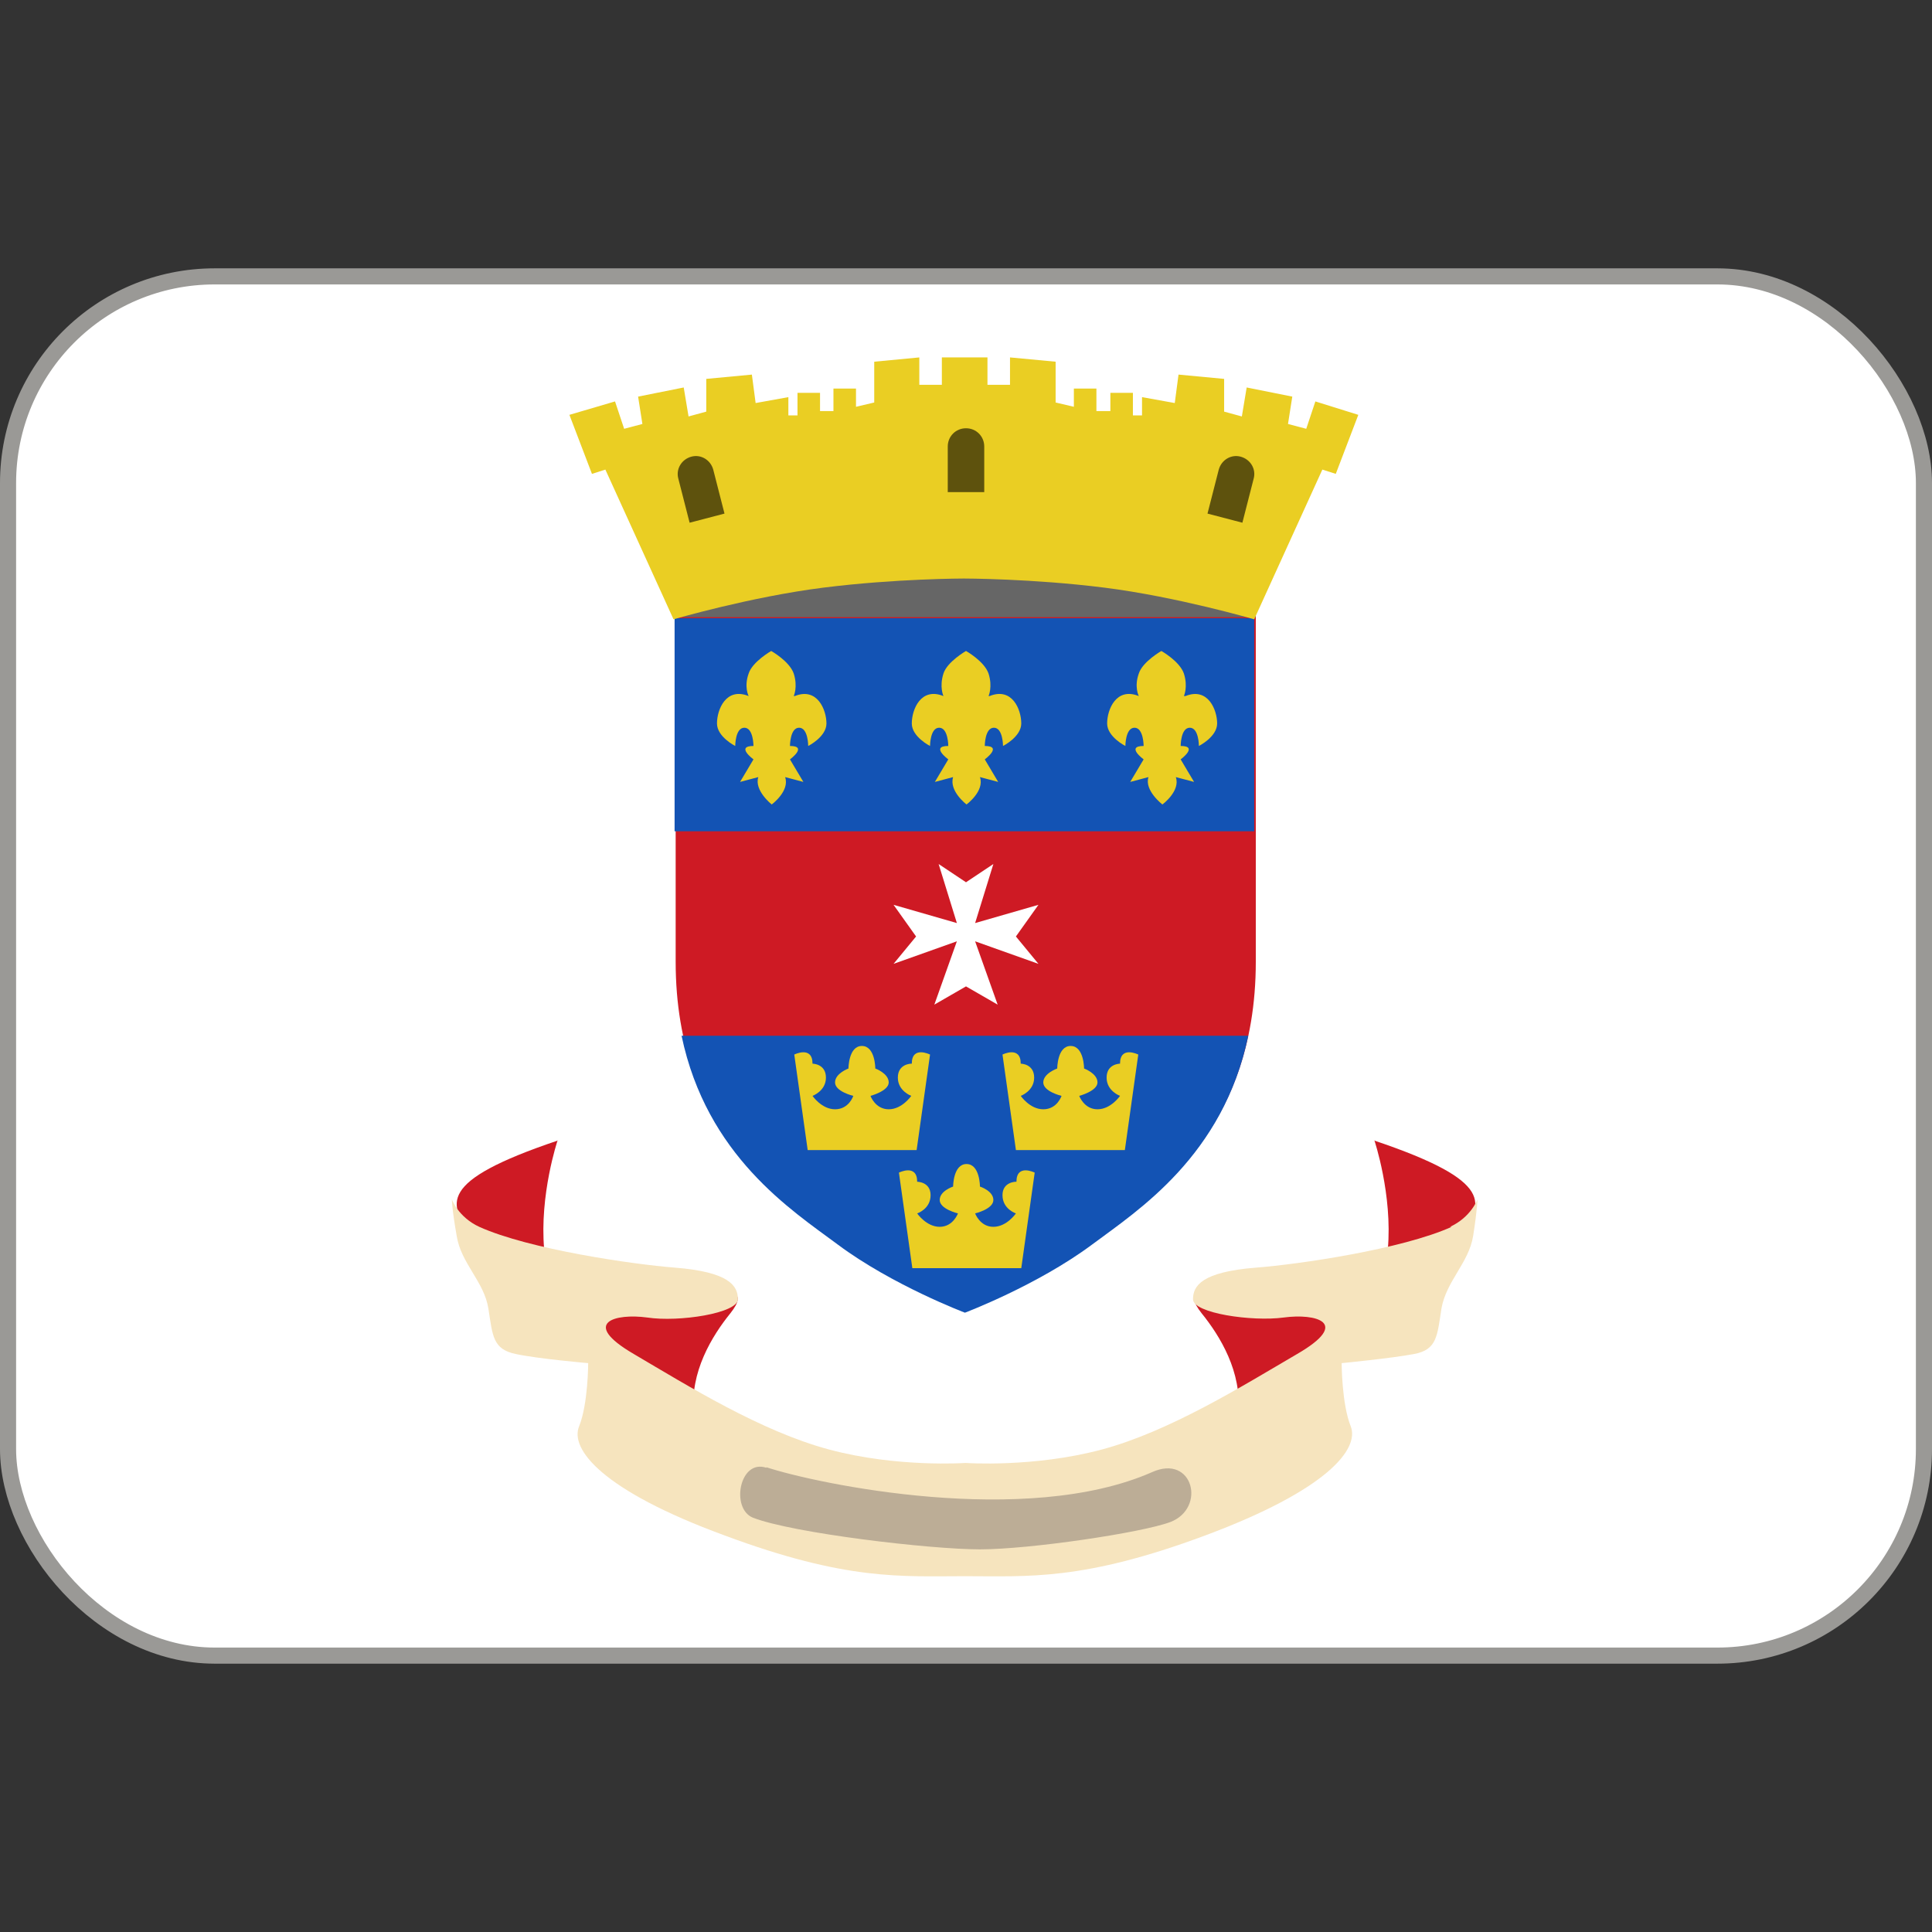 <svg viewBox="0 0 36 36" xmlns="http://www.w3.org/2000/svg"><rect x="0" y="0" width="36" height="36" fill="#333333" stroke="none"/><rect fill="#fff" height="25.7" ry="3.85" stroke="#9a9996" stroke-width=".3" width="35.7" x=".15" y="5.15"/><path d="m10.39 21.25s-.34 1.01-.25 2.03c.09 1.01 2.45.93 2.96.85.51-.09.85-.09.51.34-.34.42-.76 1.1-.68 1.86s-1.01.25-1.35-.51-.68-.76-1.27-1.1-1.17-1.19-1.52-1.69c-.42-.59-.68-1.01 1.61-1.78zm15.22 0s.34 1.01.25 2.03c-.08 1.01-2.45.93-2.96.85-.51-.09-.85-.09-.51.34.34.42.76 1.1.68 1.86-.09.76 1.01.25 1.35-.51s.68-.76 1.27-1.1 1.16-1.19 1.52-1.69c.42-.59.68-1.01-1.61-1.78z" fill="#ce1a24"/><path d="m27.05 22.86c-.93.42-2.86.7-3.64.76-1.02.08-1.18.34-1.18.59 0 .26 1.1.42 1.69.34s1.27.09.25.68c-1.01.59-2.37 1.44-3.64 1.78s-2.54.25-2.54.25-1.27.09-2.54-.25-2.62-1.18-3.64-1.78c-1.01-.59-.34-.76.25-.68.59.09 1.69-.08 1.69-.34 0-.25-.16-.51-1.18-.59-.77-.06-2.71-.34-3.64-.76-.39-.18-.51-.51-.51-.51s0 .17.09.68c.08.51.51.85.59 1.35.08.51.08.76.51.85.42.09 1.35.17 1.35.17s0 .76-.17 1.18.42 1.19 2.71 2.03c2.28.85 3.3.76 4.48.76s2.2.09 4.48-.76 2.87-1.61 2.71-2.03c-.17-.42-.17-1.18-.17-1.18s.93-.09 1.35-.17c.43-.08.43-.34.51-.85.09-.51.51-.85.59-1.35.08-.51.08-.68.08-.68s-.12.33-.51.51z" fill="#f6e4be"/><path d="m14.28 27.34c.94.31 4.83 1.13 7.19.09.76-.34 1.01.67.34.93-.53.2-2.62.51-3.55.51s-3.48-.3-4.23-.59c-.42-.17-.25-1.1.25-.93z" fill="#bcad96"/><path d="m12.6 10.5h10.8v1.52h-10.8z" fill="#666"/><path d="m18 11.5h-5.41v6.42c0 3.21 2.03 4.48 3.04 5.24 1.02.76 3.72.76 4.73 0 1.02-.76 3.04-2.03 3.04-5.24v-6.42h-5.41z" fill="#ce1a24"/><path d="m12.7 19.3c.47 2.24 2.05 3.25 2.91 3.89 1.02.76 2.37 1.27 2.37 1.27s1.35-.51 2.37-1.27c.86-.64 2.44-1.65 2.91-3.89h-10.6zm-.13-7.78h10.8v3.97h-10.8z" fill="#1353b4"/><path d="m14.79 12.97s.08-.17 0-.42c-.08-.23-.42-.42-.42-.42s-.35.2-.42.42c-.09.25 0 .42 0 .42-.42-.17-.59.25-.59.51 0 .25.34.42.34.42s0-.34.17-.34.17.34.17.34c-.34 0 0 .25 0 .25l-.25.42.34-.09c-.08.25.25.51.25.51s.34-.25.25-.51l.34.09-.25-.42s.34-.25 0-.25c0 0 0-.34.17-.34s.17.34.17.34.34-.17.34-.42-.17-.68-.59-.51zm7.27 0s.08-.17 0-.42c-.08-.23-.42-.42-.42-.42s-.35.2-.42.42c-.09.25 0 .42 0 .42-.42-.17-.59.25-.59.51 0 .25.34.42.34.42s0-.34.17-.34.17.34.17.34c-.34 0 0 .25 0 .25l-.25.42.34-.09c-.08.25.26.51.26.51s.34-.25.25-.51l.34.09-.25-.42s.34-.25 0-.25c0 0 0-.34.17-.34s.17.34.17.34.34-.17.34-.42-.17-.68-.59-.51zm-3.64 0s.08-.17 0-.42c-.08-.23-.42-.42-.42-.42s-.35.2-.42.42c-.08.25 0 .42 0 .42-.42-.17-.59.25-.59.51 0 .25.34.42.34.42s0-.34.17-.34.17.34.17.34c-.34 0 0 .25 0 .25l-.25.42.34-.09c-.08.26.25.51.25.51s.34-.25.25-.51l.34.09-.25-.42s.34-.25 0-.25c0 0 0-.34.17-.34s.17.34.17.34.34-.17.34-.42c0-.26-.17-.68-.59-.51z" fill="#eace23"/><path d="m18.93 17.45.42-.59-1.18.34.34-1.1-.51.34-.51-.34.34 1.1-1.18-.34.42.59-.42.51 1.18-.42-.42 1.18.59-.34.59.34-.42-1.18 1.18.42z" fill="#fff"/><path d="m18.93 22.02s-.25 0-.25.25c0 .26.25.34.25.34s-.17.25-.42.25-.34-.25-.34-.25.34-.08.34-.25-.25-.25-.25-.25 0-.42-.25-.42-.25.42-.25.42-.25.08-.25.25.34.25.34.25-.09.25-.34.25-.42-.25-.42-.25.25-.08.25-.34c0-.25-.25-.25-.25-.25 0-.34-.34-.17-.34-.17l.25 1.78h2.03l.25-1.78s-.34-.17-.34.17zm-1.95-2.2s-.25 0-.25.26c0 .25.25.34.25.34s-.17.25-.42.25-.34-.25-.34-.25.34-.09.34-.25c0-.17-.25-.26-.25-.26s0-.42-.25-.42-.25.42-.25.42-.25.09-.25.26.34.25.34.25-.08.25-.34.25c-.25 0-.42-.25-.42-.25s.25-.09.25-.34c0-.26-.25-.26-.25-.26 0-.34-.34-.17-.34-.17l.25 1.78h2.03l.25-1.78s-.34-.17-.34.17zm3.89 0s-.25 0-.25.26c0 .25.25.34.25.34s-.17.25-.42.25-.34-.25-.34-.25.34-.09.34-.25c0-.17-.25-.26-.25-.26s0-.42-.25-.42-.25.42-.25.42-.26.09-.26.26.34.25.34.25-.08.25-.34.25c-.25 0-.42-.25-.42-.25s.25-.09.25-.34c0-.26-.25-.26-.25-.26 0-.34-.34-.17-.34-.17l.25 1.78h2.03l.25-1.78s-.34-.17-.34.17zm3.64-12.34-.17.51-.34-.09.08-.51-.85-.17-.09.54-.33-.09v-.61l-.85-.08-.07.53-.61-.11v.34h-.17v-.42h-.42v.34h-.26v-.42h-.42v.34l-.34-.08v-.76l-.85-.08v.51h-.42v-.51h-.85v.51h-.42v-.51l-.84.08v.76l-.34.08v-.34h-.42v.42h-.25v-.34h-.42v.42h-.17v-.34l-.61.11-.07-.53-.85.08v.61l-.33.09-.09-.54-.85.17.08.51-.34.09-.17-.51-.85.25.42 1.1.25-.08 1.27 2.79s1.44-.42 2.79-.59 2.62-.17 2.62-.17 1.27 0 2.62.17 2.79.59 2.79.59l1.27-2.79.25.08.42-1.1z" fill="#eace23"/><path d="m18 7.98c-.19 0-.34.15-.34.34v.85h.68v-.85c0-.19-.15-.34-.34-.34zm-5.12.53c-.18.05-.29.23-.24.41l.21.82.65-.17-.21-.82c-.05-.18-.23-.29-.41-.24zm10.24 0c.18.05.29.23.24.41l-.21.82-.65-.17.21-.82c.05-.18.23-.29.41-.24z" fill="#5e520d"/></svg>